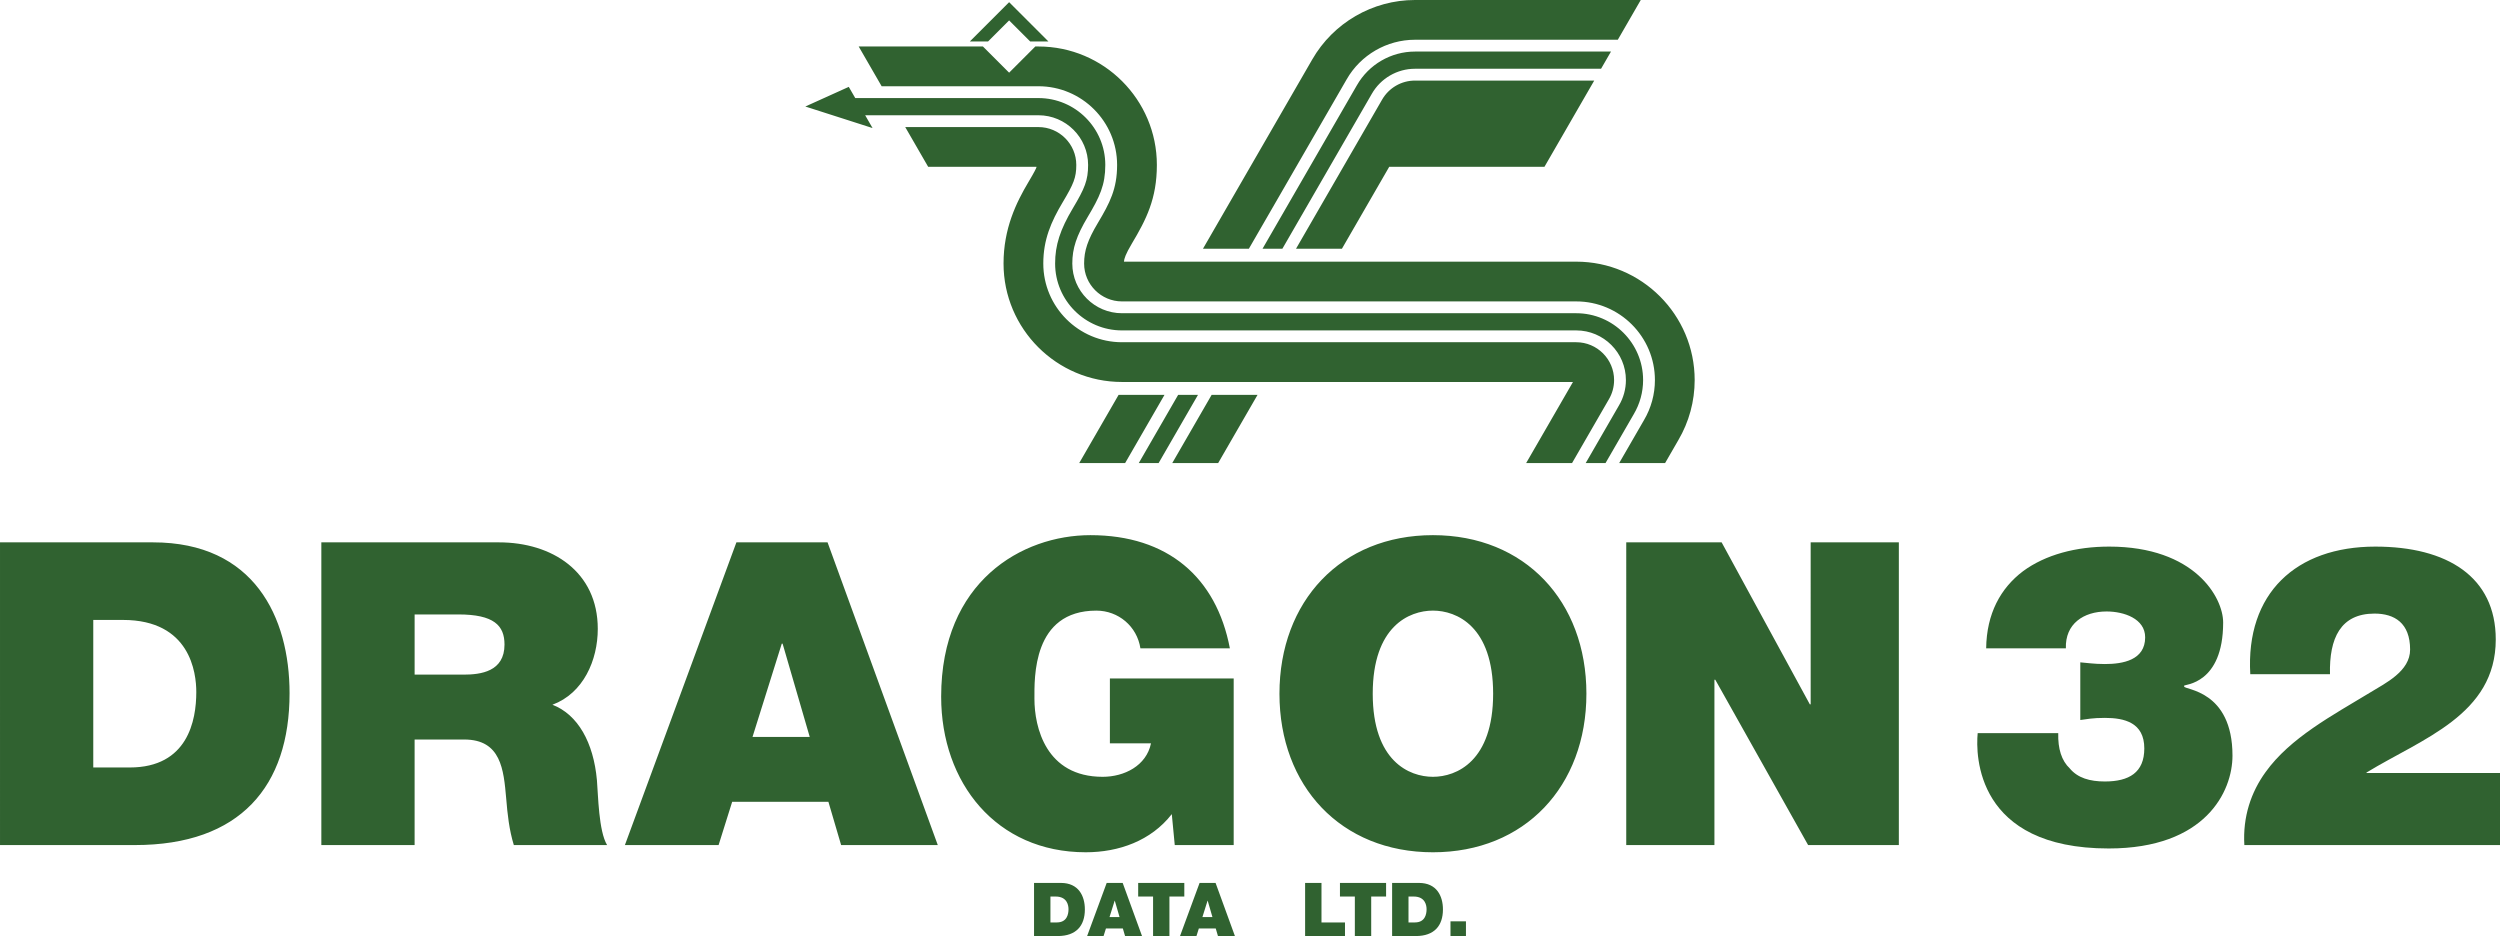 <?xml version="1.0" encoding="UTF-8" standalone="no"?>
<!-- Created with Inkscape (http://www.inkscape.org/) -->

<svg
   version="1.1"
   width="538.341"
   height="201.567"
   viewBox="0 0 538.341 201.567"
   id="svg2"
   xml:space="preserve"
   sodipodi:docname="dragon.svg"
   inkscape:version="1.3.2 (091e20ef0f, 2023-11-25)"
   xmlns:inkscape="http://www.inkscape.org/namespaces/inkscape"
   xmlns:sodipodi="http://sodipodi.sourceforge.net/DTD/sodipodi-0.dtd"
   xmlns="http://www.w3.org/2000/svg"
   xmlns:svg="http://www.w3.org/2000/svg"
   xmlns:rdf="http://www.w3.org/1999/02/22-rdf-syntax-ns#"
   xmlns:cc="http://creativecommons.org/ns#"
   xmlns:dc="http://purl.org/dc/elements/1.1/"
   xmlns:ns="http://ns.adobe.com/SaveForWeb/1.0/"><sodipodi:namedview
   id="namedview1"
   pagecolor="#505050"
   bordercolor="#eeeeee"
   borderopacity="1"
   inkscape:showpageshadow="0"
   inkscape:pageopacity="0"
   inkscape:pagecheckerboard="0"
   inkscape:deskcolor="#505050"
   showgrid="false"
   inkscape:zoom="1.3881009"
   inkscape:cx="434.04626"
   inkscape:cy="150.56543"
   inkscape:window-width="2560"
   inkscape:window-height="1409"
   inkscape:window-x="1920"
   inkscape:window-y="0"
   inkscape:window-maximized="1"
   inkscape:current-layer="svg2" /><defs
   id="defs28" />

<linearGradient
   x1="895.855"
   y1="-429.678"
   x2="1304.746"
   y2="-429.678"
   id="path21_1_"
   gradientUnits="userSpaceOnUse"
   gradientTransform="matrix(1,0,0,-1,-499.532,-370.185)">
	<stop
   id="stop6"
   style="stop-color:#f50019;stop-opacity:1"
   offset="0" />
	<stop
   id="stop8"
   style="stop-color:#f66d19;stop-opacity:1"
   offset="0.276" />
	<stop
   id="stop10"
   style="stop-color:#fbfa35;stop-opacity:1"
   offset="0.479" />
	<stop
   id="stop12"
   style="stop-color:#74b719;stop-opacity:1"
   offset="0.681" />
	<stop
   id="stop14"
   style="stop-color:#17710a;stop-opacity:1"
   offset="0.791" />
	<stop
   id="stop16"
   style="stop-color:#226887;stop-opacity:1"
   offset="0.883" />
	<stop
   id="stop18"
   style="stop-color:#3262d9;stop-opacity:1"
   offset="1" />
</linearGradient>


<g
   id="g1"
   transform="translate(-396.323,89.888)"><path
     d="m 396.323,26.902 h 32.957 c 21.728,0 29.396,16.067 29.396,32.501 0,19.993 -10.59,32.684 -33.322,32.684 h -29.03 V 26.902 Z m 20.084,48.477 h 7.852 c 12.507,0 14.333,-10.134 14.333,-16.25 0,-4.108 -1.278,-15.521 -15.794,-15.521 h -6.391 z m 49.114,-48.477 h 38.253 c 11.411,0 21.271,6.3 21.271,18.624 0,6.756 -3.104,13.877 -9.768,16.342 5.478,2.101 8.854,8.125 9.585,16.25 0.273,3.195 0.364,10.955 2.19,13.968 h -20.084 c -1.005,-3.286 -1.37,-6.663 -1.644,-10.042 -0.548,-6.208 -1.097,-12.689 -9.039,-12.689 h -10.683 v 22.733 h -20.084 v -65.186 0 z m 20.084,28.483 h 10.499 c 3.743,0 8.856,-0.64 8.856,-6.481 0,-4.107 -2.282,-6.481 -9.952,-6.481 h -9.403 z m 69.291,-28.483 h 19.628 l 23.736,65.184 h -20.814 l -2.738,-9.312 h -20.725 l -2.922,9.312 h -20.176 z m 15.793,41.903 -5.843,-20.084 h -0.183 l -6.299,20.084 z m 77.962,16.617 c -4.474,5.75 -11.411,8.215 -18.531,8.215 -19.265,0 -31.132,-14.972 -31.132,-33.504 0,-24.831 17.438,-34.782 32.136,-34.782 16.615,0 27.114,9.038 30.035,24.375 h -19.264 c -0.729,-4.747 -4.746,-8.125 -9.493,-8.125 -13.785,0 -13.329,14.516 -13.329,18.989 0,6.115 2.465,16.798 14.697,16.798 4.656,0 9.403,-2.374 10.407,-7.212 h -8.854 V 56.207 h 26.658 v 35.879 h -12.69 z m 56.234,-60.072 c 19.812,0 33.048,14.241 33.048,34.144 0,19.903 -13.237,34.144 -33.048,34.144 -19.811,0 -33.049,-14.241 -33.049,-34.144 0,-19.902 13.239,-34.144 33.049,-34.144 z m 0,52.037 c 5.112,0 12.964,-3.378 12.964,-17.895 0,-14.516 -7.852,-17.894 -12.964,-17.894 -5.112,0 -12.964,3.378 -12.964,17.894 0,14.517 7.853,17.895 12.964,17.895 z m 41.627,-50.485 h 20.541 l 18.989,34.874 h 0.183 V 26.902 h 18.989 v 65.184 h -19.537 l -19.993,-35.604 h -0.183 v 35.604 h -18.989 z"
     id="path21"
     style="fill:#306230" /><path
     d="m 824.017,49.725 c 0.093,-7.485 3.104,-12.964 7.942,-16.615 4.839,-3.561 11.412,-5.295 18.533,-5.295 18.439,0 24.558,10.955 24.558,16.342 0,13.328 -8.399,13.328 -8.399,13.604 v 0.183 c 0,0.73 10.408,0.73 10.408,14.881 0,7.76 -5.843,19.994 -26.658,19.994 -28.573,0 -28.666,-20.085 -28.21,-24.833 h 17.347 c -0.092,3.378 0.729,5.936 2.466,7.577 1.733,2.1 4.382,2.83 7.577,2.83 5.203,0 8.489,-1.917 8.489,-7.12 0,-5.569 -4.291,-6.573 -8.489,-6.573 -2.647,0 -3.927,0.273 -5.295,0.456 V 52.739 c 1.368,0.092 2.829,0.365 5.295,0.365 3.834,0 8.673,-0.821 8.673,-5.751 0,-4.019 -4.564,-5.569 -8.309,-5.569 -4.93,0 -8.946,2.647 -8.765,7.942 z m 56.874,5.569 c -1.005,-17.438 9.859,-27.479 26.933,-27.479 15.428,0 25.927,6.481 25.927,19.993 0,16.25 -15.885,21.362 -27.845,28.666 v 0.092 h 28.758 v 15.521 h -55.05 c -0.365,-6.117 1.461,-11.413 4.563,-15.703 5.295,-7.396 14.425,-12.233 22.55,-17.163 3.286,-2.009 8.581,-4.565 8.581,-9.222 0,-5.752 -3.378,-7.76 -7.668,-7.76 -7.304,0 -9.769,5.295 -9.586,13.055 z"
     id="path23"
     style="fill:#306230" /></g><path
   d="m 222.669,190.126 h 5.784 c 3.812,0 5.159,2.818 5.159,5.703 0,3.51 -1.859,5.736 -5.85,5.736 h -5.095 v -11.439 0 z m 3.527,8.508 h 1.377 c 2.194,0 2.516,-1.778 2.516,-2.854 0,-0.721 -0.225,-2.724 -2.771,-2.724 h -1.121 v 5.578 z m 12.115,-8.508 h 3.444 l 4.166,11.439 h -3.653 l -0.479,-1.636 h -3.638 l -0.513,1.636 h -3.541 z m 2.771,7.354 -1.025,-3.525 h -0.032 l -1.104,3.525 z m 7.214,-4.422 h -3.204 v -2.933 h 9.934 v 2.933 h -3.205 v 8.508 h -3.523 v -8.508 0 z m 10.018,-2.932 h 3.444 l 4.166,11.439 h -3.653 l -0.479,-1.636 h -3.637 l -0.514,1.636 H 254.1 Z m 2.771,7.354 -1.025,-3.525 h -0.032 l -1.104,3.525 z m 19.956,-7.354 h 3.524 v 8.508 h 5.062 v 2.933 h -8.588 v -11.441 0 z m 10.704,2.932 h -3.203 v -2.933 h 9.934 v 2.933 h -3.205 v 8.508 h -3.523 v -8.508 0 z m 8.031,-2.932 h 5.784 c 3.812,0 5.159,2.818 5.159,5.703 0,3.51 -1.858,5.736 -5.849,5.736 h -5.096 v -11.439 0 z m 3.525,8.508 h 1.377 c 2.195,0 2.516,-1.778 2.516,-2.854 0,-0.721 -0.224,-2.724 -2.771,-2.724 h -1.121 z m 9.041,-0.24 h 3.332 v 3.172 h -3.332 z"
   id="path25"
   style="fill:#306230" />
<path
   d="m 268.924,53.567 h -9.885 L 282.57,12.813 C 287.109,4.909 295.583,0 304.69,0 h 48.625 l -4.942,8.56 H 304.69 c -6.059,0 -11.695,3.272 -14.702,8.523 z M 295.403,20.2 c 1.904,-3.327 5.463,-5.394 9.288,-5.394 h 40.075 l 2.138,-3.702 h -42.213 c -5.148,0 -9.938,2.781 -12.497,7.251 l -20.33,35.212 h 4.274 z m 3.745,15.722 h 33.427 l 5.78,-10.011 1.759,-3.048 3.184,-5.513 h -38.606 c -2.915,0 -5.628,1.576 -7.08,4.113 l -18.535,32.103 h 9.885 z m -75.955,0 c -0.006,0.07 -0.01,0.102 -0.008,0.102 -0.078,0.264 -0.438,1.023 -1.698,3.137 -2.663,4.47 -5.387,10.056 -5.388,17.589 0,14.063 11.441,25.505 25.505,25.505 h 97.113 l -10.081,17.461 h 9.885 l 7.918,-13.715 c 0.743,-1.251 1.135,-2.687 1.135,-4.152 0,-4.496 -3.657,-8.153 -8.153,-8.153 h -97.816 c -9.344,0 -16.945,-7.602 -16.945,-16.945 0,-5.138 1.672,-8.996 4.183,-13.206 2.335,-3.92 2.923,-5.273 2.922,-8.028 0,-4.495 -3.657,-8.152 -8.152,-8.152 H 194.93 l 4.941,8.56 h 23.322 z M 339.42,67.449 h -97.816 c -5.898,0 -10.698,-4.8 -10.698,-10.699 0.001,-3.259 0.896,-5.972 3.301,-10.008 2.586,-4.339 3.804,-6.861 3.804,-11.227 0,-7.938 -6.459,-14.398 -14.399,-14.398 h -39.446 l -1.394,-2.412 -9.355,4.23 14.477,4.641 -1.592,-2.758 h 37.31 c 5.899,0 10.697,4.8 10.697,10.697 0.001,3.321 -0.738,5.063 -3.281,9.33 -2.751,4.615 -3.822,7.953 -3.822,11.904 0,7.94 6.46,14.4 14.399,14.4 h 97.816 c 5.899,0 10.698,4.8 10.698,10.698 0,1.922 -0.516,3.808 -1.502,5.471 l -7.157,12.396 h 4.273 l 6.078,-10.526 c 1.314,-2.216 2.01,-4.754 2.01,-7.341 0,-7.939 -6.46,-14.398 -14.401,-14.398 z m -88.662,17.583 h -9.884 l -8.479,14.684 h 9.885 z m -1.265,14.683 8.478,-14.684 h -4.273 l -8.478,14.684 z m 21.301,-14.683 h -9.885 l -8.478,14.684 h 9.884 z M 339.42,56.343 h -97.396 c 0.052,-0.625 0.322,-1.566 1.722,-3.917 3.043,-5.104 5.37,-9.592 5.37,-16.911 0,-14.063 -11.44,-25.505 -25.505,-25.505 h -0.67 l -5.64,5.641 -5.64,-5.641 h -26.753 l 4.943,8.561 h 33.759 c 9.344,0 16.944,7.602 16.944,16.944 0.001,5.171 -1.572,8.182 -4.163,12.529 -2.171,3.644 -2.941,5.922 -2.941,8.706 0,4.495 3.658,8.153 8.153,8.153 h 97.816 c 9.344,0 16.945,7.601 16.945,16.944 0,3.035 -0.813,6.013 -2.352,8.615 l -5.342,9.252 h 9.885 l 2.85,-4.938 c 2.302,-3.911 3.519,-8.38 3.519,-12.93 0.001,-14.061 -11.44,-25.503 -25.504,-25.503 z M 225.757,8.924 217.301,0.469 208.846,8.924 h 3.926 l 4.529,-4.529 4.53,4.529 z"
   id="path24"
   style="fill:#306230" />
</svg>
